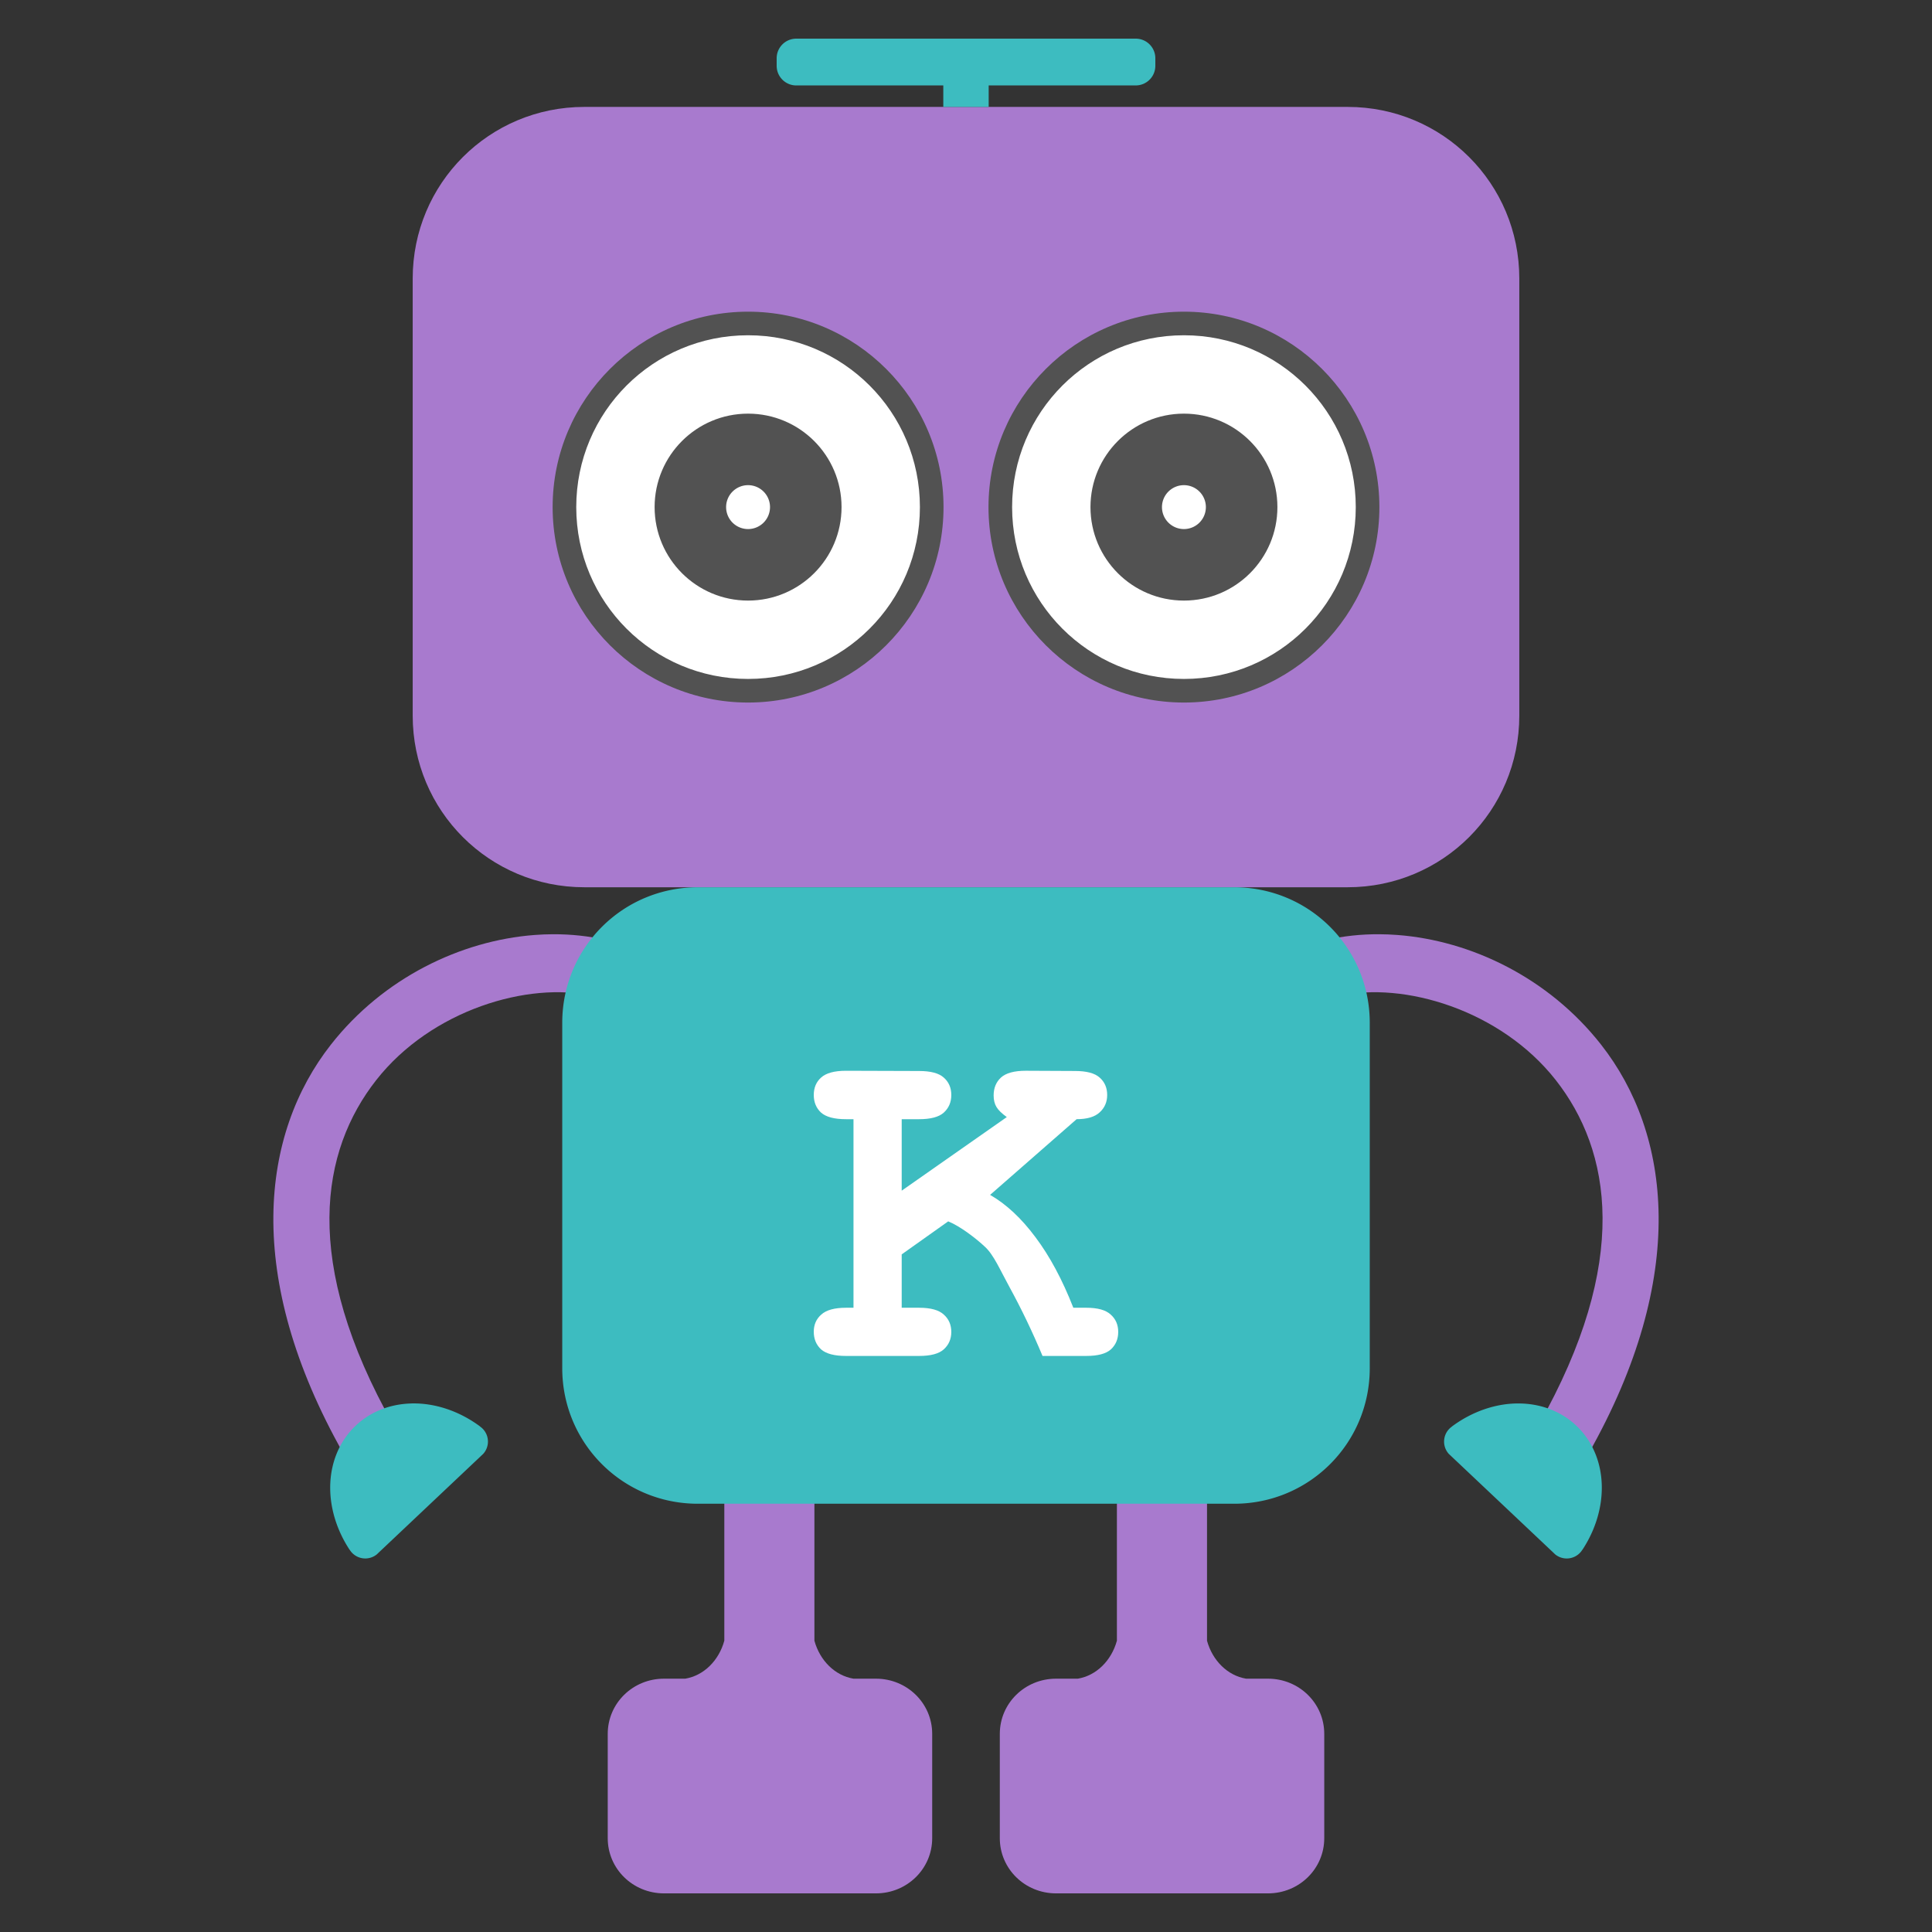 <svg viewBox="0 0 132.292 132.292" xmlns="http://www.w3.org/2000/svg">
  <rect x="0" y="0" width="132.292" height="132.292" fill="#333333" stroke="none"/>
  <path
     id="karel-head"
     style="fill:#a87ace"
     d="m 40.011,7.321 c -6.511,0 -11.752,5.241 -11.752,11.752 v 29.929 c 0,6.511 5.241,11.752 11.752,11.752 h 52.269 c 6.511,0 11.753,-5.241 11.753,-11.752 V 19.073 c 0,-6.511 -5.242,-11.752 -11.753,-11.752 z M 37.856,63.971 c -0.415,0.002 -0.834,0.019 -1.254,0.051 -5.042,0.384 -10.352,2.931 -13.942,7.506 -4.786,6.1 -6.01,15.863 0.858,28.006 l 3.428,-1.94 c -6.347,-11.222 -4.959,-18.825 -1.185,-23.635 3.774,-4.81 10.437,-6.773 14.834,-5.758 l 0.887,-3.837 c -1.16,-0.268 -2.379,-0.398 -3.625,-0.393 z m 56.579,0 c -1.246,-0.006 -2.465,0.125 -3.625,0.393 l 0.887,3.837 c 4.397,-1.015 11.06,0.948 14.834,5.758 3.774,4.81 5.162,12.413 -1.185,23.635 l 3.428,1.94 c 6.868,-12.143 5.644,-21.906 0.857,-28.006 -3.59,-4.575 -8.9,-7.122 -13.941,-7.506 -0.42,-0.032 -0.838,-0.049 -1.254,-0.051 z M 49.597,99.085 V 112.346 c -0.38,1.379 -1.419,2.39 -2.676,2.6 h -1.455 c -2.134,0 -3.852,1.685 -3.852,3.778 v 7.145 c 0,2.093 1.718,3.778 3.852,3.778 h 14.512 c 2.134,0 3.853,-1.685 3.853,-3.778 v -7.145 c 0,-2.093 -1.719,-3.778 -3.853,-3.778 H 58.442 c -1.257,-0.21 -2.296,-1.221 -2.676,-2.6 V 99.085 Z m 26.882,0 V 112.346 c -0.38,1.379 -1.419,2.39 -2.676,2.6 h -1.49 c -2.134,0 -3.852,1.685 -3.852,3.778 v 7.145 c 0,2.093 1.718,3.778 3.852,3.778 h 14.512 c 2.134,0 3.852,-1.685 3.852,-3.778 v -7.145 c 0,-2.093 -1.718,-3.778 -3.852,-3.778 H 85.325 c -1.257,-0.21 -2.296,-1.221 -2.676,-2.6 V 99.085 Z" />
  <path
     id="karel-body"
     style="fill:#3dbcc0"
     d="m 54.528,2.646 c -0.746,0 -1.347,0.601 -1.347,1.347 v 0.511 c 0,0.746 0.601,1.347 1.347,1.347 h 10.063 v 1.471 h 3.108 V 5.85 H 77.764 c 0.746,0 1.347,-0.601 1.347,-1.347 V 3.993 c 0,-0.746 -0.601,-1.347 -1.347,-1.347 z M 47.783,60.755 c -5.143,0 -9.284,4.141 -9.284,9.284 v 23.644 c 0,5.143 4.14,9.284 9.284,9.284 h 36.726 c 5.143,0 9.284,-4.14 9.284,-9.284 V 70.039 c 0,-5.143 -4.141,-9.284 -9.284,-9.284 z M 28.178,96.101 a 7.404,6.278 46.632 0 0 -0.856,0.078 7.404,6.278 46.632 0 0 -2.961,1.437 7.404,6.278 46.632 0 0 -1.604,2.874 7.404,6.278 46.632 0 0 1.181,5.628 l 0.004,-0.004 a 1.254,1.254 0 0 0 0.159,0.208 1.254,1.254 0 0 0 1.697,0.116 l 0.135,-0.128 a 1.254,1.254 0 0 0 0.022,-0.025 l 0.002,0.002 3.485,-3.292 3.486,-3.292 -0.002,-0.002 a 1.254,1.254 0 0 0 0.026,-0.021 l 0.136,-0.128 A 1.254,1.254 0 0 0 33.069,97.85 1.254,1.254 0 0 0 32.87,97.68 l 0.004,-0.004 a 7.404,6.278 46.632 0 0 -4.695,-1.577 z m 75.936,0 a 6.278,7.404 43.368 0 0 -4.695,1.577 l 0.004,0.004 a 1.254,1.254 0 0 0 -0.199,0.17 1.254,1.254 0 0 0 -0.019,1.701 l 0.136,0.128 a 1.254,1.254 0 0 0 0.026,0.021 l -0.002,0.002 3.486,3.292 3.485,3.292 0.002,-0.002 a 1.254,1.254 0 0 0 0.022,0.025 l 0.135,0.128 a 1.254,1.254 0 0 0 1.697,-0.116 1.254,1.254 0 0 0 0.159,-0.208 l 0.004,0.004 a 6.278,7.404 43.368 0 0 1.18,-5.628 6.278,7.404 43.368 0 0 -1.604,-2.874 6.278,7.404 43.368 0 0 -2.96,-1.437 6.278,7.404 43.368 0 0 -0.857,-0.078 z" />
  <path
     id="karel-k"
     style="fill:#ffffff"
     d="m 61.743,85.893 v 3.654 h 1.191 c 0.794,0 1.358,0.156 1.69,0.467 0.343,0.301 0.515,0.698 0.515,1.191 0,0.483 -0.172,0.88 -0.515,1.191 -0.333,0.301 -0.896,0.451 -1.69,0.451 h -5.007 c -0.794,0 -1.363,-0.15 -1.706,-0.451 -0.333,-0.311 -0.499,-0.714 -0.499,-1.207 0,-0.483 0.172,-0.875 0.515,-1.175 0.343,-0.311 0.907,-0.467 1.69,-0.467 H 58.442 V 76.636 h -0.515 c -0.794,0 -1.363,-0.15 -1.706,-0.451 -0.333,-0.311 -0.499,-0.714 -0.499,-1.207 0,-0.494 0.166,-0.891 0.499,-1.191 0.343,-0.311 0.912,-0.467 1.706,-0.467 l 5.007,0.016 c 0.794,0 1.358,0.15 1.69,0.451 0.343,0.301 0.515,0.698 0.515,1.191 0,0.494 -0.172,0.896 -0.515,1.207 -0.333,0.301 -0.896,0.451 -1.69,0.451 h -1.191 v 4.894 l 7.196,-5.039 c -0.343,-0.247 -0.58,-0.478 -0.708,-0.692 -0.129,-0.215 -0.193,-0.478 -0.193,-0.789 0,-0.504 0.166,-0.912 0.499,-1.224 0.343,-0.311 0.912,-0.467 1.706,-0.467 l 3.365,0.016 c 0.794,0 1.358,0.15 1.69,0.451 0.343,0.301 0.515,0.698 0.515,1.191 0,0.483 -0.172,0.88 -0.515,1.191 -0.333,0.311 -0.859,0.467 -1.578,0.467 l -5.924,5.184 c 1.105,0.633 2.141,1.599 3.107,2.898 0.977,1.299 1.841,2.909 2.592,4.83 h 0.885 c 0.783,0 1.342,0.156 1.674,0.467 0.343,0.301 0.515,0.698 0.515,1.191 0,0.483 -0.166,0.88 -0.499,1.191 -0.333,0.301 -0.896,0.451 -1.69,0.451 H 71.386 C 70.699,91.205 69.948,89.638 69.132,88.146 68.467,86.934 68.044,85.921 67.443,85.373 66.853,84.815 65.753,83.965 64.927,83.632 Z" />
  <path
     id="karel-eye-white"
     style="fill:#ffffff"
     d="m 51.223,22.15 c -6.945,-7.1e-5 -12.574,5.63 -12.574,12.574 -7.1e-5,6.945 5.63,12.574 12.574,12.574 6.945,7.1e-5 12.574,-5.63 12.574,-12.574 7.1e-5,-6.945 -5.63,-12.574 -12.574,-12.574 z m 29.845,0 c -6.945,-7.1e-5 -12.574,5.63 -12.574,12.574 -7.1e-5,6.945 5.63,12.574 12.574,12.574 6.945,7.1e-5 12.574,-5.63 12.574,-12.574 7.1e-5,-6.945 -5.63,-12.574 -12.574,-12.574 z" />
  <path
     id="karel-eye-dark"
     style="fill:#525252"
     d="m 51.224,21.342 c -7.381,0 -13.383,6.001 -13.383,13.383 0,7.381 6.002,13.381 13.383,13.381 7.381,0 13.383,-6 13.383,-13.381 0,-7.381 -6.001,-13.383 -13.383,-13.383 z m 29.845,0 c -7.381,0 -13.383,6.001 -13.383,13.383 0,7.381 6.002,13.381 13.383,13.381 7.381,0 13.383,-6 13.383,-13.381 0,-7.381 -6.001,-13.383 -13.383,-13.383 z m -29.845,1.615 c 6.508,0 11.766,5.259 11.766,11.767 0,6.508 -5.258,11.766 -11.766,11.766 -6.508,0 -11.766,-5.258 -11.766,-11.766 0,-6.508 5.258,-11.767 11.766,-11.767 z m 29.845,0 c 6.508,0 11.766,5.259 11.766,11.767 0,6.508 -5.258,11.766 -11.766,11.766 -6.508,0 -11.766,-5.258 -11.766,-11.766 0,-6.508 5.258,-11.767 11.766,-11.767 z m -29.845,5.367 c -3.535,-1.01e-4 -6.4,2.865 -6.4,6.4 -1.01e-4,3.535 2.865,6.4 6.4,6.4 3.535,1.01e-4 6.4,-2.865 6.4,-6.4 1.01e-4,-3.535 -2.865,-6.4 -6.4,-6.4 z m 29.845,0 c -3.535,-1.01e-4 -6.4,2.865 -6.4,6.4 -1.01e-4,3.535 2.865,6.4 6.4,6.4 3.535,1.01e-4 6.4,-2.865 6.4,-6.4 1.01e-4,-3.535 -2.865,-6.4 -6.4,-6.4 z" />
  <path
     id="karel-eye-light"
     style="fill:#ffffff"
     d="m 51.223,33.221 a 1.503,1.503 0 0 0 -1.503,1.503 1.503,1.503 0 0 0 1.503,1.503 1.503,1.503 0 0 0 1.503,-1.503 1.503,1.503 0 0 0 -1.503,-1.503 z m 29.845,0 a 1.503,1.503 0 0 0 -1.503,1.503 1.503,1.503 0 0 0 1.503,1.503 1.503,1.503 0 0 0 1.503,-1.503 1.503,1.503 0 0 0 -1.503,-1.503 z" />
</svg>
